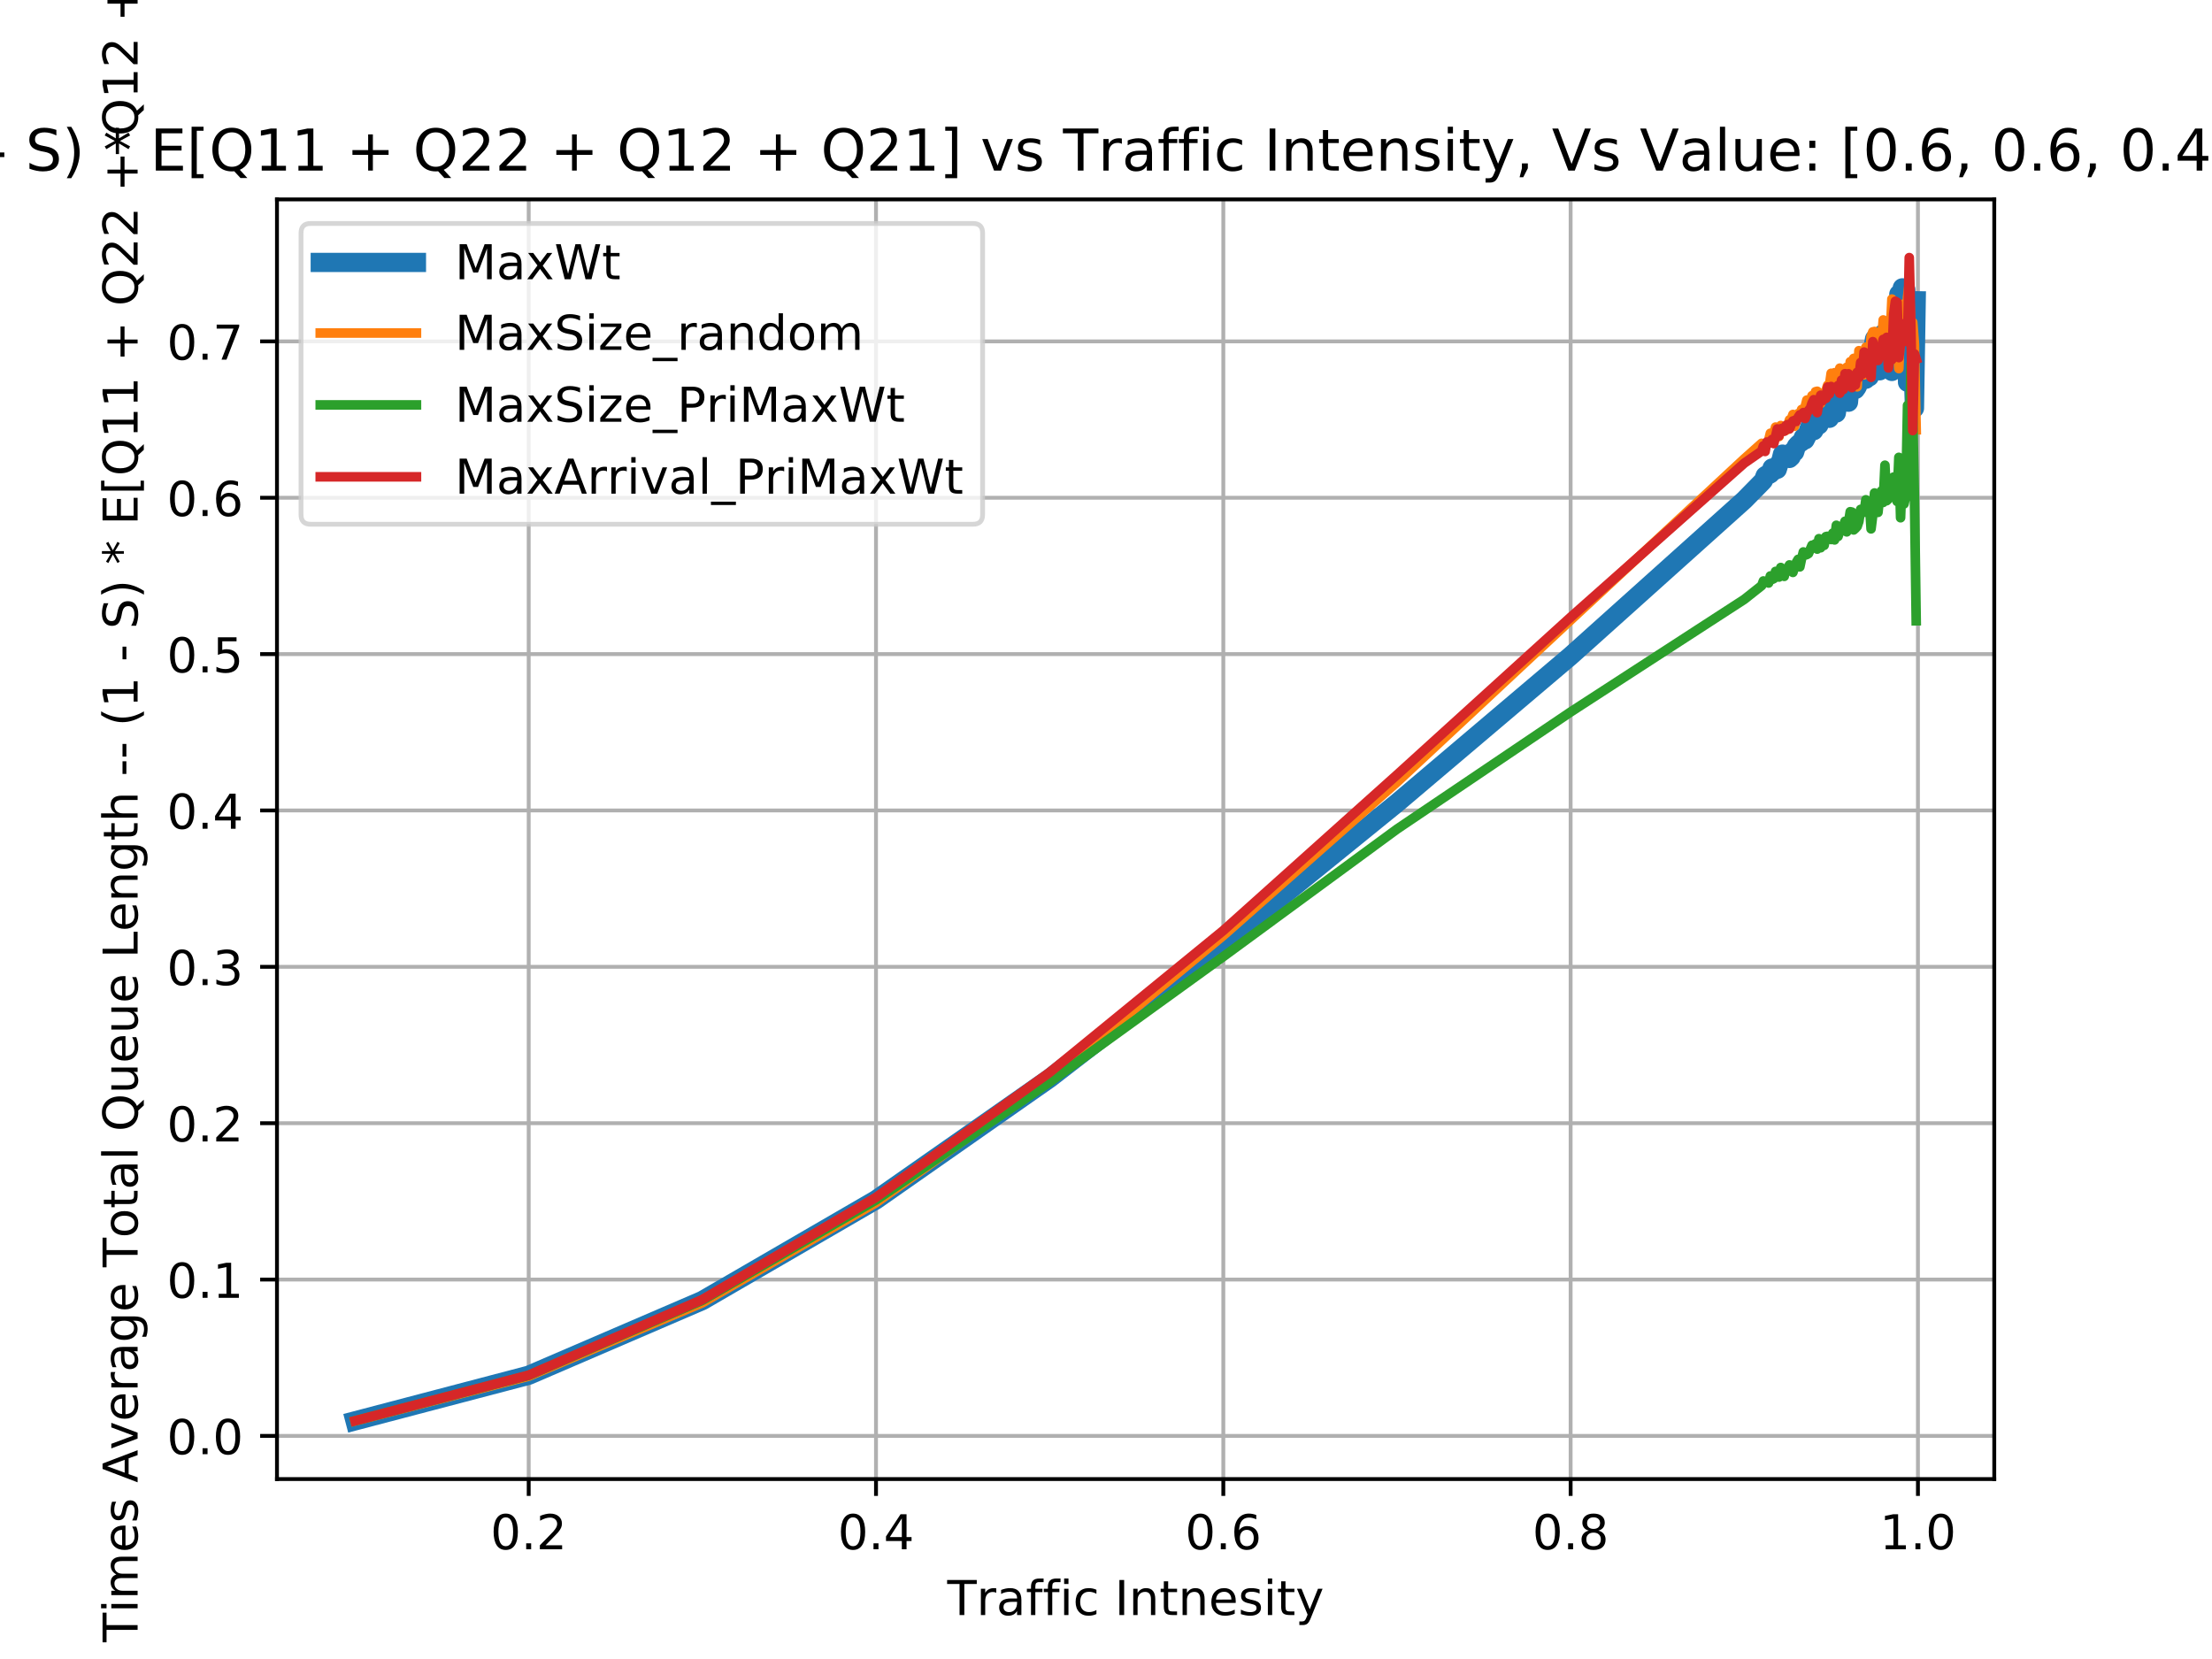 <?xml version="1.0" encoding="utf-8" standalone="no"?>
<!DOCTYPE svg PUBLIC "-//W3C//DTD SVG 1.1//EN"
  "http://www.w3.org/Graphics/SVG/1.1/DTD/svg11.dtd">
<!-- Created with matplotlib (http://matplotlib.org/) -->
<svg height="345pt" version="1.1" viewBox="0 0 460 345" width="460pt" xmlns="http://www.w3.org/2000/svg" xmlns:xlink="http://www.w3.org/1999/xlink">
 <defs>
  <style type="text/css">
*{stroke-linecap:butt;stroke-linejoin:round;}
  </style>
 </defs>
 <g id="figure_1">
  <g id="patch_1">
   <path d="M 0 345.6 
L 460.8 345.6 
L 460.8 0 
L 0 0 
z
" style="fill:#ffffff;"/>
  </g>
  <g id="axes_1">
   <g id="patch_2">
    <path d="M 57.6 307.584 
L 414.72 307.584 
L 414.72 41.472 
L 57.6 41.472 
z
" style="fill:#ffffff;"/>
   </g>
   <g id="matplotlib.axis_1">
    <g id="xtick_1">
     <g id="line2d_1">
      <path clip-path="url(#p65caef4820)" d="M 109.946 307.584 
L 109.946 41.472 
" style="fill:none;stroke:#b0b0b0;stroke-linecap:square;stroke-width:0.8;"/>
     </g>
     <g id="line2d_2">
      <defs>
       <path d="M 0 0 
L 0 3.5 
" id="m41b7095a23" style="stroke:#000000;stroke-width:0.8;"/>
      </defs>
      <g>
       <use style="stroke:#000000;stroke-width:0.8;" x="109.946" xlink:href="#m41b7095a23" y="307.584"/>
      </g>
     </g>
     <g id="text_1">
      <!-- 0.2 -->
      <defs>
       <path d="M 31.781 66.406 
Q 24.172 66.406 20.328 58.906 
Q 16.5 51.422 16.5 36.375 
Q 16.5 21.391 20.328 13.891 
Q 24.172 6.391 31.781 6.391 
Q 39.453 6.391 43.281 13.891 
Q 47.125 21.391 47.125 36.375 
Q 47.125 51.422 43.281 58.906 
Q 39.453 66.406 31.781 66.406 
z
M 31.781 74.219 
Q 44.047 74.219 50.516 64.516 
Q 56.984 54.828 56.984 36.375 
Q 56.984 17.969 50.516 8.266 
Q 44.047 -1.422 31.781 -1.422 
Q 19.531 -1.422 13.062 8.266 
Q 6.594 17.969 6.594 36.375 
Q 6.594 54.828 13.062 64.516 
Q 19.531 74.219 31.781 74.219 
z
" id="DejaVuSans-30"/>
       <path d="M 10.688 12.406 
L 21 12.406 
L 21 0 
L 10.688 0 
z
" id="DejaVuSans-2e"/>
       <path d="M 19.188 8.297 
L 53.609 8.297 
L 53.609 0 
L 7.328 0 
L 7.328 8.297 
Q 12.938 14.109 22.625 23.891 
Q 32.328 33.688 34.812 36.531 
Q 39.547 41.844 41.422 45.531 
Q 43.312 49.219 43.312 52.781 
Q 43.312 58.594 39.234 62.25 
Q 35.156 65.922 28.609 65.922 
Q 23.969 65.922 18.812 64.312 
Q 13.672 62.703 7.812 59.422 
L 7.812 69.391 
Q 13.766 71.781 18.938 73 
Q 24.125 74.219 28.422 74.219 
Q 39.75 74.219 46.484 68.547 
Q 53.219 62.891 53.219 53.422 
Q 53.219 48.922 51.531 44.891 
Q 49.859 40.875 45.406 35.406 
Q 44.188 33.984 37.641 27.219 
Q 31.109 20.453 19.188 8.297 
z
" id="DejaVuSans-32"/>
      </defs>
      <g transform="translate(101.994 322.182)scale(0.1 -0.1)">
       <use xlink:href="#DejaVuSans-30"/>
       <use x="63.623" xlink:href="#DejaVuSans-2e"/>
       <use x="95.41" xlink:href="#DejaVuSans-32"/>
      </g>
     </g>
    </g>
    <g id="xtick_2">
     <g id="line2d_3">
      <path clip-path="url(#p65caef4820)" d="M 182.171 307.584 
L 182.171 41.472 
" style="fill:none;stroke:#b0b0b0;stroke-linecap:square;stroke-width:0.8;"/>
     </g>
     <g id="line2d_4">
      <g>
       <use style="stroke:#000000;stroke-width:0.8;" x="182.171" xlink:href="#m41b7095a23" y="307.584"/>
      </g>
     </g>
     <g id="text_2">
      <!-- 0.4 -->
      <defs>
       <path d="M 37.797 64.312 
L 12.891 25.391 
L 37.797 25.391 
z
M 35.203 72.906 
L 47.609 72.906 
L 47.609 25.391 
L 58.016 25.391 
L 58.016 17.188 
L 47.609 17.188 
L 47.609 0 
L 37.797 0 
L 37.797 17.188 
L 4.891 17.188 
L 4.891 26.703 
z
" id="DejaVuSans-34"/>
      </defs>
      <g transform="translate(174.22 322.182)scale(0.1 -0.1)">
       <use xlink:href="#DejaVuSans-30"/>
       <use x="63.623" xlink:href="#DejaVuSans-2e"/>
       <use x="95.41" xlink:href="#DejaVuSans-34"/>
      </g>
     </g>
    </g>
    <g id="xtick_3">
     <g id="line2d_5">
      <path clip-path="url(#p65caef4820)" d="M 254.397 307.584 
L 254.397 41.472 
" style="fill:none;stroke:#b0b0b0;stroke-linecap:square;stroke-width:0.8;"/>
     </g>
     <g id="line2d_6">
      <g>
       <use style="stroke:#000000;stroke-width:0.8;" x="254.397" xlink:href="#m41b7095a23" y="307.584"/>
      </g>
     </g>
     <g id="text_3">
      <!-- 0.6 -->
      <defs>
       <path d="M 33.016 40.375 
Q 26.375 40.375 22.484 35.828 
Q 18.609 31.297 18.609 23.391 
Q 18.609 15.531 22.484 10.953 
Q 26.375 6.391 33.016 6.391 
Q 39.656 6.391 43.531 10.953 
Q 47.406 15.531 47.406 23.391 
Q 47.406 31.297 43.531 35.828 
Q 39.656 40.375 33.016 40.375 
z
M 52.594 71.297 
L 52.594 62.312 
Q 48.875 64.062 45.094 64.984 
Q 41.312 65.922 37.594 65.922 
Q 27.828 65.922 22.672 59.328 
Q 17.531 52.734 16.797 39.406 
Q 19.672 43.656 24.016 45.922 
Q 28.375 48.188 33.594 48.188 
Q 44.578 48.188 50.953 41.516 
Q 57.328 34.859 57.328 23.391 
Q 57.328 12.156 50.688 5.359 
Q 44.047 -1.422 33.016 -1.422 
Q 20.359 -1.422 13.672 8.266 
Q 6.984 17.969 6.984 36.375 
Q 6.984 53.656 15.188 63.938 
Q 23.391 74.219 37.203 74.219 
Q 40.922 74.219 44.703 73.484 
Q 48.484 72.75 52.594 71.297 
z
" id="DejaVuSans-36"/>
      </defs>
      <g transform="translate(246.445 322.182)scale(0.1 -0.1)">
       <use xlink:href="#DejaVuSans-30"/>
       <use x="63.623" xlink:href="#DejaVuSans-2e"/>
       <use x="95.41" xlink:href="#DejaVuSans-36"/>
      </g>
     </g>
    </g>
    <g id="xtick_4">
     <g id="line2d_7">
      <path clip-path="url(#p65caef4820)" d="M 326.623 307.584 
L 326.623 41.472 
" style="fill:none;stroke:#b0b0b0;stroke-linecap:square;stroke-width:0.8;"/>
     </g>
     <g id="line2d_8">
      <g>
       <use style="stroke:#000000;stroke-width:0.8;" x="326.623" xlink:href="#m41b7095a23" y="307.584"/>
      </g>
     </g>
     <g id="text_4">
      <!-- 0.8 -->
      <defs>
       <path d="M 31.781 34.625 
Q 24.75 34.625 20.719 30.859 
Q 16.703 27.094 16.703 20.516 
Q 16.703 13.922 20.719 10.156 
Q 24.75 6.391 31.781 6.391 
Q 38.812 6.391 42.859 10.172 
Q 46.922 13.969 46.922 20.516 
Q 46.922 27.094 42.891 30.859 
Q 38.875 34.625 31.781 34.625 
z
M 21.922 38.812 
Q 15.578 40.375 12.031 44.719 
Q 8.5 49.078 8.5 55.328 
Q 8.5 64.062 14.719 69.141 
Q 20.953 74.219 31.781 74.219 
Q 42.672 74.219 48.875 69.141 
Q 55.078 64.062 55.078 55.328 
Q 55.078 49.078 51.531 44.719 
Q 48 40.375 41.703 38.812 
Q 48.828 37.156 52.797 32.312 
Q 56.781 27.484 56.781 20.516 
Q 56.781 9.906 50.312 4.234 
Q 43.844 -1.422 31.781 -1.422 
Q 19.734 -1.422 13.25 4.234 
Q 6.781 9.906 6.781 20.516 
Q 6.781 27.484 10.781 32.312 
Q 14.797 37.156 21.922 38.812 
z
M 18.312 54.391 
Q 18.312 48.734 21.844 45.562 
Q 25.391 42.391 31.781 42.391 
Q 38.141 42.391 41.719 45.562 
Q 45.312 48.734 45.312 54.391 
Q 45.312 60.062 41.719 63.234 
Q 38.141 66.406 31.781 66.406 
Q 25.391 66.406 21.844 63.234 
Q 18.312 60.062 18.312 54.391 
z
" id="DejaVuSans-38"/>
      </defs>
      <g transform="translate(318.671 322.182)scale(0.1 -0.1)">
       <use xlink:href="#DejaVuSans-30"/>
       <use x="63.623" xlink:href="#DejaVuSans-2e"/>
       <use x="95.41" xlink:href="#DejaVuSans-38"/>
      </g>
     </g>
    </g>
    <g id="xtick_5">
     <g id="line2d_9">
      <path clip-path="url(#p65caef4820)" d="M 398.848 307.584 
L 398.848 41.472 
" style="fill:none;stroke:#b0b0b0;stroke-linecap:square;stroke-width:0.8;"/>
     </g>
     <g id="line2d_10">
      <g>
       <use style="stroke:#000000;stroke-width:0.8;" x="398.848" xlink:href="#m41b7095a23" y="307.584"/>
      </g>
     </g>
     <g id="text_5">
      <!-- 1.0 -->
      <defs>
       <path d="M 12.406 8.297 
L 28.516 8.297 
L 28.516 63.922 
L 10.984 60.406 
L 10.984 69.391 
L 28.422 72.906 
L 38.281 72.906 
L 38.281 8.297 
L 54.391 8.297 
L 54.391 0 
L 12.406 0 
z
" id="DejaVuSans-31"/>
      </defs>
      <g transform="translate(390.897 322.182)scale(0.1 -0.1)">
       <use xlink:href="#DejaVuSans-31"/>
       <use x="63.623" xlink:href="#DejaVuSans-2e"/>
       <use x="95.41" xlink:href="#DejaVuSans-30"/>
      </g>
     </g>
    </g>
    <g id="text_6">
     <!-- Traffic Intnesity -->
     <defs>
      <path d="M -0.297 72.906 
L 61.375 72.906 
L 61.375 64.594 
L 35.5 64.594 
L 35.5 0 
L 25.594 0 
L 25.594 64.594 
L -0.297 64.594 
z
" id="DejaVuSans-54"/>
      <path d="M 41.109 46.297 
Q 39.594 47.172 37.812 47.578 
Q 36.031 48 33.891 48 
Q 26.266 48 22.188 43.047 
Q 18.109 38.094 18.109 28.812 
L 18.109 0 
L 9.078 0 
L 9.078 54.688 
L 18.109 54.688 
L 18.109 46.188 
Q 20.953 51.172 25.484 53.578 
Q 30.031 56 36.531 56 
Q 37.453 56 38.578 55.875 
Q 39.703 55.766 41.062 55.516 
z
" id="DejaVuSans-72"/>
      <path d="M 34.281 27.484 
Q 23.391 27.484 19.188 25 
Q 14.984 22.516 14.984 16.5 
Q 14.984 11.719 18.141 8.906 
Q 21.297 6.109 26.703 6.109 
Q 34.188 6.109 38.703 11.406 
Q 43.219 16.703 43.219 25.484 
L 43.219 27.484 
z
M 52.203 31.203 
L 52.203 0 
L 43.219 0 
L 43.219 8.297 
Q 40.141 3.328 35.547 0.953 
Q 30.953 -1.422 24.312 -1.422 
Q 15.922 -1.422 10.953 3.297 
Q 6 8.016 6 15.922 
Q 6 25.141 12.172 29.828 
Q 18.359 34.516 30.609 34.516 
L 43.219 34.516 
L 43.219 35.406 
Q 43.219 41.609 39.141 45 
Q 35.062 48.391 27.688 48.391 
Q 23 48.391 18.547 47.266 
Q 14.109 46.141 10.016 43.891 
L 10.016 52.203 
Q 14.938 54.109 19.578 55.047 
Q 24.219 56 28.609 56 
Q 40.484 56 46.344 49.844 
Q 52.203 43.703 52.203 31.203 
z
" id="DejaVuSans-61"/>
      <path d="M 37.109 75.984 
L 37.109 68.5 
L 28.516 68.5 
Q 23.688 68.5 21.797 66.547 
Q 19.922 64.594 19.922 59.516 
L 19.922 54.688 
L 34.719 54.688 
L 34.719 47.703 
L 19.922 47.703 
L 19.922 0 
L 10.891 0 
L 10.891 47.703 
L 2.297 47.703 
L 2.297 54.688 
L 10.891 54.688 
L 10.891 58.5 
Q 10.891 67.625 15.141 71.797 
Q 19.391 75.984 28.609 75.984 
z
" id="DejaVuSans-66"/>
      <path d="M 9.422 54.688 
L 18.406 54.688 
L 18.406 0 
L 9.422 0 
z
M 9.422 75.984 
L 18.406 75.984 
L 18.406 64.594 
L 9.422 64.594 
z
" id="DejaVuSans-69"/>
      <path d="M 48.781 52.594 
L 48.781 44.188 
Q 44.969 46.297 41.141 47.344 
Q 37.312 48.391 33.406 48.391 
Q 24.656 48.391 19.812 42.844 
Q 14.984 37.312 14.984 27.297 
Q 14.984 17.281 19.812 11.734 
Q 24.656 6.203 33.406 6.203 
Q 37.312 6.203 41.141 7.25 
Q 44.969 8.297 48.781 10.406 
L 48.781 2.094 
Q 45.016 0.344 40.984 -0.531 
Q 36.969 -1.422 32.422 -1.422 
Q 20.062 -1.422 12.781 6.344 
Q 5.516 14.109 5.516 27.297 
Q 5.516 40.672 12.859 48.328 
Q 20.219 56 33.016 56 
Q 37.156 56 41.109 55.141 
Q 45.062 54.297 48.781 52.594 
z
" id="DejaVuSans-63"/>
      <path id="DejaVuSans-20"/>
      <path d="M 9.812 72.906 
L 19.672 72.906 
L 19.672 0 
L 9.812 0 
z
" id="DejaVuSans-49"/>
      <path d="M 54.891 33.016 
L 54.891 0 
L 45.906 0 
L 45.906 32.719 
Q 45.906 40.484 42.875 44.328 
Q 39.844 48.188 33.797 48.188 
Q 26.516 48.188 22.312 43.547 
Q 18.109 38.922 18.109 30.906 
L 18.109 0 
L 9.078 0 
L 9.078 54.688 
L 18.109 54.688 
L 18.109 46.188 
Q 21.344 51.125 25.703 53.562 
Q 30.078 56 35.797 56 
Q 45.219 56 50.047 50.172 
Q 54.891 44.344 54.891 33.016 
z
" id="DejaVuSans-6e"/>
      <path d="M 18.312 70.219 
L 18.312 54.688 
L 36.812 54.688 
L 36.812 47.703 
L 18.312 47.703 
L 18.312 18.016 
Q 18.312 11.328 20.141 9.422 
Q 21.969 7.516 27.594 7.516 
L 36.812 7.516 
L 36.812 0 
L 27.594 0 
Q 17.188 0 13.234 3.875 
Q 9.281 7.766 9.281 18.016 
L 9.281 47.703 
L 2.688 47.703 
L 2.688 54.688 
L 9.281 54.688 
L 9.281 70.219 
z
" id="DejaVuSans-74"/>
      <path d="M 56.203 29.594 
L 56.203 25.203 
L 14.891 25.203 
Q 15.484 15.922 20.484 11.062 
Q 25.484 6.203 34.422 6.203 
Q 39.594 6.203 44.453 7.469 
Q 49.312 8.734 54.109 11.281 
L 54.109 2.781 
Q 49.266 0.734 44.188 -0.344 
Q 39.109 -1.422 33.891 -1.422 
Q 20.797 -1.422 13.156 6.188 
Q 5.516 13.812 5.516 26.812 
Q 5.516 40.234 12.766 48.109 
Q 20.016 56 32.328 56 
Q 43.359 56 49.781 48.891 
Q 56.203 41.797 56.203 29.594 
z
M 47.219 32.234 
Q 47.125 39.594 43.094 43.984 
Q 39.062 48.391 32.422 48.391 
Q 24.906 48.391 20.391 44.141 
Q 15.875 39.891 15.188 32.172 
z
" id="DejaVuSans-65"/>
      <path d="M 44.281 53.078 
L 44.281 44.578 
Q 40.484 46.531 36.375 47.5 
Q 32.281 48.484 27.875 48.484 
Q 21.188 48.484 17.844 46.438 
Q 14.5 44.391 14.5 40.281 
Q 14.5 37.156 16.891 35.375 
Q 19.281 33.594 26.516 31.984 
L 29.594 31.297 
Q 39.156 29.25 43.188 25.516 
Q 47.219 21.781 47.219 15.094 
Q 47.219 7.469 41.188 3.016 
Q 35.156 -1.422 24.609 -1.422 
Q 20.219 -1.422 15.453 -0.562 
Q 10.688 0.297 5.422 2 
L 5.422 11.281 
Q 10.406 8.688 15.234 7.391 
Q 20.062 6.109 24.812 6.109 
Q 31.156 6.109 34.562 8.281 
Q 37.984 10.453 37.984 14.406 
Q 37.984 18.062 35.516 20.016 
Q 33.062 21.969 24.703 23.781 
L 21.578 24.516 
Q 13.234 26.266 9.516 29.906 
Q 5.812 33.547 5.812 39.891 
Q 5.812 47.609 11.281 51.797 
Q 16.75 56 26.812 56 
Q 31.781 56 36.172 55.266 
Q 40.578 54.547 44.281 53.078 
z
" id="DejaVuSans-73"/>
      <path d="M 32.172 -5.078 
Q 28.375 -14.844 24.75 -17.812 
Q 21.141 -20.797 15.094 -20.797 
L 7.906 -20.797 
L 7.906 -13.281 
L 13.188 -13.281 
Q 16.891 -13.281 18.938 -11.516 
Q 21 -9.766 23.484 -3.219 
L 25.094 0.875 
L 2.984 54.688 
L 12.5 54.688 
L 29.594 11.922 
L 46.688 54.688 
L 56.203 54.688 
z
" id="DejaVuSans-79"/>
     </defs>
     <g transform="translate(196.987 335.861)scale(0.1 -0.1)">
      <use xlink:href="#DejaVuSans-54"/>
      <use x="60.865" xlink:href="#DejaVuSans-72"/>
      <use x="101.979" xlink:href="#DejaVuSans-61"/>
      <use x="163.258" xlink:href="#DejaVuSans-66"/>
      <use x="198.463" xlink:href="#DejaVuSans-66"/>
      <use x="233.668" xlink:href="#DejaVuSans-69"/>
      <use x="261.451" xlink:href="#DejaVuSans-63"/>
      <use x="316.432" xlink:href="#DejaVuSans-20"/>
      <use x="348.219" xlink:href="#DejaVuSans-49"/>
      <use x="377.711" xlink:href="#DejaVuSans-6e"/>
      <use x="441.09" xlink:href="#DejaVuSans-74"/>
      <use x="480.299" xlink:href="#DejaVuSans-6e"/>
      <use x="543.678" xlink:href="#DejaVuSans-65"/>
      <use x="605.201" xlink:href="#DejaVuSans-73"/>
      <use x="657.301" xlink:href="#DejaVuSans-69"/>
      <use x="685.084" xlink:href="#DejaVuSans-74"/>
      <use x="724.293" xlink:href="#DejaVuSans-79"/>
     </g>
    </g>
   </g>
   <g id="matplotlib.axis_2">
    <g id="ytick_1">
     <g id="line2d_11">
      <path clip-path="url(#p65caef4820)" d="M 57.6 298.607 
L 414.72 298.607 
" style="fill:none;stroke:#b0b0b0;stroke-linecap:square;stroke-width:0.8;"/>
     </g>
     <g id="line2d_12">
      <defs>
       <path d="M 0 0 
L -3.5 0 
" id="mf1a19e486b" style="stroke:#000000;stroke-width:0.8;"/>
      </defs>
      <g>
       <use style="stroke:#000000;stroke-width:0.8;" x="57.6" xlink:href="#mf1a19e486b" y="298.607"/>
      </g>
     </g>
     <g id="text_7">
      <!-- 0.0 -->
      <g transform="translate(34.697 302.406)scale(0.1 -0.1)">
       <use xlink:href="#DejaVuSans-30"/>
       <use x="63.623" xlink:href="#DejaVuSans-2e"/>
       <use x="95.41" xlink:href="#DejaVuSans-30"/>
      </g>
     </g>
    </g>
    <g id="ytick_2">
     <g id="line2d_13">
      <path clip-path="url(#p65caef4820)" d="M 57.6 266.091 
L 414.72 266.091 
" style="fill:none;stroke:#b0b0b0;stroke-linecap:square;stroke-width:0.8;"/>
     </g>
     <g id="line2d_14">
      <g>
       <use style="stroke:#000000;stroke-width:0.8;" x="57.6" xlink:href="#mf1a19e486b" y="266.091"/>
      </g>
     </g>
     <g id="text_8">
      <!-- 0.1 -->
      <g transform="translate(34.697 269.89)scale(0.1 -0.1)">
       <use xlink:href="#DejaVuSans-30"/>
       <use x="63.623" xlink:href="#DejaVuSans-2e"/>
       <use x="95.41" xlink:href="#DejaVuSans-31"/>
      </g>
     </g>
    </g>
    <g id="ytick_3">
     <g id="line2d_15">
      <path clip-path="url(#p65caef4820)" d="M 57.6 233.574 
L 414.72 233.574 
" style="fill:none;stroke:#b0b0b0;stroke-linecap:square;stroke-width:0.8;"/>
     </g>
     <g id="line2d_16">
      <g>
       <use style="stroke:#000000;stroke-width:0.8;" x="57.6" xlink:href="#mf1a19e486b" y="233.574"/>
      </g>
     </g>
     <g id="text_9">
      <!-- 0.2 -->
      <g transform="translate(34.697 237.374)scale(0.1 -0.1)">
       <use xlink:href="#DejaVuSans-30"/>
       <use x="63.623" xlink:href="#DejaVuSans-2e"/>
       <use x="95.41" xlink:href="#DejaVuSans-32"/>
      </g>
     </g>
    </g>
    <g id="ytick_4">
     <g id="line2d_17">
      <path clip-path="url(#p65caef4820)" d="M 57.6 201.058 
L 414.72 201.058 
" style="fill:none;stroke:#b0b0b0;stroke-linecap:square;stroke-width:0.8;"/>
     </g>
     <g id="line2d_18">
      <g>
       <use style="stroke:#000000;stroke-width:0.8;" x="57.6" xlink:href="#mf1a19e486b" y="201.058"/>
      </g>
     </g>
     <g id="text_10">
      <!-- 0.3 -->
      <defs>
       <path d="M 40.578 39.312 
Q 47.656 37.797 51.625 33 
Q 55.609 28.219 55.609 21.188 
Q 55.609 10.406 48.188 4.484 
Q 40.766 -1.422 27.094 -1.422 
Q 22.516 -1.422 17.656 -0.516 
Q 12.797 0.391 7.625 2.203 
L 7.625 11.719 
Q 11.719 9.328 16.594 8.109 
Q 21.484 6.891 26.812 6.891 
Q 36.078 6.891 40.938 10.547 
Q 45.797 14.203 45.797 21.188 
Q 45.797 27.641 41.281 31.266 
Q 36.766 34.906 28.719 34.906 
L 20.219 34.906 
L 20.219 43.016 
L 29.109 43.016 
Q 36.375 43.016 40.234 45.922 
Q 44.094 48.828 44.094 54.297 
Q 44.094 59.906 40.109 62.906 
Q 36.141 65.922 28.719 65.922 
Q 24.656 65.922 20.016 65.031 
Q 15.375 64.156 9.812 62.312 
L 9.812 71.094 
Q 15.438 72.656 20.344 73.438 
Q 25.25 74.219 29.594 74.219 
Q 40.828 74.219 47.359 69.109 
Q 53.906 64.016 53.906 55.328 
Q 53.906 49.266 50.438 45.094 
Q 46.969 40.922 40.578 39.312 
z
" id="DejaVuSans-33"/>
      </defs>
      <g transform="translate(34.697 204.857)scale(0.1 -0.1)">
       <use xlink:href="#DejaVuSans-30"/>
       <use x="63.623" xlink:href="#DejaVuSans-2e"/>
       <use x="95.41" xlink:href="#DejaVuSans-33"/>
      </g>
     </g>
    </g>
    <g id="ytick_5">
     <g id="line2d_19">
      <path clip-path="url(#p65caef4820)" d="M 57.6 168.542 
L 414.72 168.542 
" style="fill:none;stroke:#b0b0b0;stroke-linecap:square;stroke-width:0.8;"/>
     </g>
     <g id="line2d_20">
      <g>
       <use style="stroke:#000000;stroke-width:0.8;" x="57.6" xlink:href="#mf1a19e486b" y="168.542"/>
      </g>
     </g>
     <g id="text_11">
      <!-- 0.4 -->
      <g transform="translate(34.697 172.341)scale(0.1 -0.1)">
       <use xlink:href="#DejaVuSans-30"/>
       <use x="63.623" xlink:href="#DejaVuSans-2e"/>
       <use x="95.41" xlink:href="#DejaVuSans-34"/>
      </g>
     </g>
    </g>
    <g id="ytick_6">
     <g id="line2d_21">
      <path clip-path="url(#p65caef4820)" d="M 57.6 136.025 
L 414.72 136.025 
" style="fill:none;stroke:#b0b0b0;stroke-linecap:square;stroke-width:0.8;"/>
     </g>
     <g id="line2d_22">
      <g>
       <use style="stroke:#000000;stroke-width:0.8;" x="57.6" xlink:href="#mf1a19e486b" y="136.025"/>
      </g>
     </g>
     <g id="text_12">
      <!-- 0.5 -->
      <defs>
       <path d="M 10.797 72.906 
L 49.516 72.906 
L 49.516 64.594 
L 19.828 64.594 
L 19.828 46.734 
Q 21.969 47.469 24.109 47.828 
Q 26.266 48.188 28.422 48.188 
Q 40.625 48.188 47.75 41.5 
Q 54.891 34.812 54.891 23.391 
Q 54.891 11.625 47.562 5.094 
Q 40.234 -1.422 26.906 -1.422 
Q 22.312 -1.422 17.547 -0.641 
Q 12.797 0.141 7.719 1.703 
L 7.719 11.625 
Q 12.109 9.234 16.797 8.062 
Q 21.484 6.891 26.703 6.891 
Q 35.156 6.891 40.078 11.328 
Q 45.016 15.766 45.016 23.391 
Q 45.016 31 40.078 35.438 
Q 35.156 39.891 26.703 39.891 
Q 22.75 39.891 18.812 39.016 
Q 14.891 38.141 10.797 36.281 
z
" id="DejaVuSans-35"/>
      </defs>
      <g transform="translate(34.697 139.825)scale(0.1 -0.1)">
       <use xlink:href="#DejaVuSans-30"/>
       <use x="63.623" xlink:href="#DejaVuSans-2e"/>
       <use x="95.41" xlink:href="#DejaVuSans-35"/>
      </g>
     </g>
    </g>
    <g id="ytick_7">
     <g id="line2d_23">
      <path clip-path="url(#p65caef4820)" d="M 57.6 103.509 
L 414.72 103.509 
" style="fill:none;stroke:#b0b0b0;stroke-linecap:square;stroke-width:0.8;"/>
     </g>
     <g id="line2d_24">
      <g>
       <use style="stroke:#000000;stroke-width:0.8;" x="57.6" xlink:href="#mf1a19e486b" y="103.509"/>
      </g>
     </g>
     <g id="text_13">
      <!-- 0.6 -->
      <g transform="translate(34.697 107.308)scale(0.1 -0.1)">
       <use xlink:href="#DejaVuSans-30"/>
       <use x="63.623" xlink:href="#DejaVuSans-2e"/>
       <use x="95.41" xlink:href="#DejaVuSans-36"/>
      </g>
     </g>
    </g>
    <g id="ytick_8">
     <g id="line2d_25">
      <path clip-path="url(#p65caef4820)" d="M 57.6 70.993 
L 414.72 70.993 
" style="fill:none;stroke:#b0b0b0;stroke-linecap:square;stroke-width:0.8;"/>
     </g>
     <g id="line2d_26">
      <g>
       <use style="stroke:#000000;stroke-width:0.8;" x="57.6" xlink:href="#mf1a19e486b" y="70.993"/>
      </g>
     </g>
     <g id="text_14">
      <!-- 0.7 -->
      <defs>
       <path d="M 8.203 72.906 
L 55.078 72.906 
L 55.078 68.703 
L 28.609 0 
L 18.312 0 
L 43.219 64.594 
L 8.203 64.594 
z
" id="DejaVuSans-37"/>
      </defs>
      <g transform="translate(34.697 74.792)scale(0.1 -0.1)">
       <use xlink:href="#DejaVuSans-30"/>
       <use x="63.623" xlink:href="#DejaVuSans-2e"/>
       <use x="95.41" xlink:href="#DejaVuSans-37"/>
      </g>
     </g>
    </g>
    <g id="text_15">
     <!-- Epsilon Times Average Total Queue Length - - (1 - S) * E[Q11 + Q22 + Q12 + Q21] -->
     <defs>
      <path d="M 9.812 72.906 
L 55.906 72.906 
L 55.906 64.594 
L 19.672 64.594 
L 19.672 43.016 
L 54.391 43.016 
L 54.391 34.719 
L 19.672 34.719 
L 19.672 8.297 
L 56.781 8.297 
L 56.781 0 
L 9.812 0 
z
" id="DejaVuSans-45"/>
      <path d="M 18.109 8.203 
L 18.109 -20.797 
L 9.078 -20.797 
L 9.078 54.688 
L 18.109 54.688 
L 18.109 46.391 
Q 20.953 51.266 25.266 53.625 
Q 29.594 56 35.594 56 
Q 45.562 56 51.781 48.094 
Q 58.016 40.188 58.016 27.297 
Q 58.016 14.406 51.781 6.484 
Q 45.562 -1.422 35.594 -1.422 
Q 29.594 -1.422 25.266 0.953 
Q 20.953 3.328 18.109 8.203 
z
M 48.688 27.297 
Q 48.688 37.203 44.609 42.844 
Q 40.531 48.484 33.406 48.484 
Q 26.266 48.484 22.188 42.844 
Q 18.109 37.203 18.109 27.297 
Q 18.109 17.391 22.188 11.75 
Q 26.266 6.109 33.406 6.109 
Q 40.531 6.109 44.609 11.75 
Q 48.688 17.391 48.688 27.297 
z
" id="DejaVuSans-70"/>
      <path d="M 9.422 75.984 
L 18.406 75.984 
L 18.406 0 
L 9.422 0 
z
" id="DejaVuSans-6c"/>
      <path d="M 30.609 48.391 
Q 23.391 48.391 19.188 42.75 
Q 14.984 37.109 14.984 27.297 
Q 14.984 17.484 19.156 11.844 
Q 23.344 6.203 30.609 6.203 
Q 37.797 6.203 41.984 11.859 
Q 46.188 17.531 46.188 27.297 
Q 46.188 37.016 41.984 42.703 
Q 37.797 48.391 30.609 48.391 
z
M 30.609 56 
Q 42.328 56 49.016 48.375 
Q 55.719 40.766 55.719 27.297 
Q 55.719 13.875 49.016 6.219 
Q 42.328 -1.422 30.609 -1.422 
Q 18.844 -1.422 12.172 6.219 
Q 5.516 13.875 5.516 27.297 
Q 5.516 40.766 12.172 48.375 
Q 18.844 56 30.609 56 
z
" id="DejaVuSans-6f"/>
      <path d="M 52 44.188 
Q 55.375 50.25 60.062 53.125 
Q 64.75 56 71.094 56 
Q 79.641 56 84.281 50.016 
Q 88.922 44.047 88.922 33.016 
L 88.922 0 
L 79.891 0 
L 79.891 32.719 
Q 79.891 40.578 77.094 44.375 
Q 74.312 48.188 68.609 48.188 
Q 61.625 48.188 57.562 43.547 
Q 53.516 38.922 53.516 30.906 
L 53.516 0 
L 44.484 0 
L 44.484 32.719 
Q 44.484 40.625 41.703 44.406 
Q 38.922 48.188 33.109 48.188 
Q 26.219 48.188 22.156 43.531 
Q 18.109 38.875 18.109 30.906 
L 18.109 0 
L 9.078 0 
L 9.078 54.688 
L 18.109 54.688 
L 18.109 46.188 
Q 21.188 51.219 25.484 53.609 
Q 29.781 56 35.688 56 
Q 41.656 56 45.828 52.969 
Q 50 49.953 52 44.188 
z
" id="DejaVuSans-6d"/>
      <path d="M 34.188 63.188 
L 20.797 26.906 
L 47.609 26.906 
z
M 28.609 72.906 
L 39.797 72.906 
L 67.578 0 
L 57.328 0 
L 50.688 18.703 
L 17.828 18.703 
L 11.188 0 
L 0.781 0 
z
" id="DejaVuSans-41"/>
      <path d="M 2.984 54.688 
L 12.5 54.688 
L 29.594 8.797 
L 46.688 54.688 
L 56.203 54.688 
L 35.688 0 
L 23.484 0 
z
" id="DejaVuSans-76"/>
      <path d="M 45.406 27.984 
Q 45.406 37.75 41.375 43.109 
Q 37.359 48.484 30.078 48.484 
Q 22.859 48.484 18.828 43.109 
Q 14.797 37.75 14.797 27.984 
Q 14.797 18.266 18.828 12.891 
Q 22.859 7.516 30.078 7.516 
Q 37.359 7.516 41.375 12.891 
Q 45.406 18.266 45.406 27.984 
z
M 54.391 6.781 
Q 54.391 -7.172 48.188 -13.984 
Q 42 -20.797 29.203 -20.797 
Q 24.469 -20.797 20.266 -20.094 
Q 16.062 -19.391 12.109 -17.922 
L 12.109 -9.188 
Q 16.062 -11.328 19.922 -12.344 
Q 23.781 -13.375 27.781 -13.375 
Q 36.625 -13.375 41.016 -8.766 
Q 45.406 -4.156 45.406 5.172 
L 45.406 9.625 
Q 42.625 4.781 38.281 2.391 
Q 33.938 0 27.875 0 
Q 17.828 0 11.672 7.656 
Q 5.516 15.328 5.516 27.984 
Q 5.516 40.672 11.672 48.328 
Q 17.828 56 27.875 56 
Q 33.938 56 38.281 53.609 
Q 42.625 51.219 45.406 46.391 
L 45.406 54.688 
L 54.391 54.688 
z
" id="DejaVuSans-67"/>
      <path d="M 39.406 66.219 
Q 28.656 66.219 22.328 58.203 
Q 16.016 50.203 16.016 36.375 
Q 16.016 22.609 22.328 14.594 
Q 28.656 6.594 39.406 6.594 
Q 50.141 6.594 56.422 14.594 
Q 62.703 22.609 62.703 36.375 
Q 62.703 50.203 56.422 58.203 
Q 50.141 66.219 39.406 66.219 
z
M 53.219 1.312 
L 66.219 -12.891 
L 54.297 -12.891 
L 43.5 -1.219 
Q 41.891 -1.312 41.031 -1.359 
Q 40.188 -1.422 39.406 -1.422 
Q 24.031 -1.422 14.812 8.859 
Q 5.609 19.141 5.609 36.375 
Q 5.609 53.656 14.812 63.938 
Q 24.031 74.219 39.406 74.219 
Q 54.734 74.219 63.906 63.938 
Q 73.094 53.656 73.094 36.375 
Q 73.094 23.688 67.984 14.641 
Q 62.891 5.609 53.219 1.312 
z
" id="DejaVuSans-51"/>
      <path d="M 8.5 21.578 
L 8.5 54.688 
L 17.484 54.688 
L 17.484 21.922 
Q 17.484 14.156 20.5 10.266 
Q 23.531 6.391 29.594 6.391 
Q 36.859 6.391 41.078 11.031 
Q 45.312 15.672 45.312 23.688 
L 45.312 54.688 
L 54.297 54.688 
L 54.297 0 
L 45.312 0 
L 45.312 8.406 
Q 42.047 3.422 37.719 1 
Q 33.406 -1.422 27.688 -1.422 
Q 18.266 -1.422 13.375 4.438 
Q 8.5 10.297 8.5 21.578 
z
M 31.109 56 
z
" id="DejaVuSans-75"/>
      <path d="M 9.812 72.906 
L 19.672 72.906 
L 19.672 8.297 
L 55.172 8.297 
L 55.172 0 
L 9.812 0 
z
" id="DejaVuSans-4c"/>
      <path d="M 54.891 33.016 
L 54.891 0 
L 45.906 0 
L 45.906 32.719 
Q 45.906 40.484 42.875 44.328 
Q 39.844 48.188 33.797 48.188 
Q 26.516 48.188 22.312 43.547 
Q 18.109 38.922 18.109 30.906 
L 18.109 0 
L 9.078 0 
L 9.078 75.984 
L 18.109 75.984 
L 18.109 46.188 
Q 21.344 51.125 25.703 53.562 
Q 30.078 56 35.797 56 
Q 45.219 56 50.047 50.172 
Q 54.891 44.344 54.891 33.016 
z
" id="DejaVuSans-68"/>
      <path d="M 4.891 31.391 
L 31.203 31.391 
L 31.203 23.391 
L 4.891 23.391 
z
" id="DejaVuSans-2d"/>
      <path d="M 31 75.875 
Q 24.469 64.656 21.281 53.656 
Q 18.109 42.672 18.109 31.391 
Q 18.109 20.125 21.312 9.062 
Q 24.516 -2 31 -13.188 
L 23.188 -13.188 
Q 15.875 -1.703 12.234 9.375 
Q 8.594 20.453 8.594 31.391 
Q 8.594 42.281 12.203 53.312 
Q 15.828 64.359 23.188 75.875 
z
" id="DejaVuSans-28"/>
      <path d="M 53.516 70.516 
L 53.516 60.891 
Q 47.906 63.578 42.922 64.891 
Q 37.938 66.219 33.297 66.219 
Q 25.25 66.219 20.875 63.094 
Q 16.5 59.969 16.5 54.203 
Q 16.5 49.359 19.406 46.891 
Q 22.312 44.438 30.422 42.922 
L 36.375 41.703 
Q 47.406 39.594 52.656 34.297 
Q 57.906 29 57.906 20.125 
Q 57.906 9.516 50.797 4.047 
Q 43.703 -1.422 29.984 -1.422 
Q 24.812 -1.422 18.969 -0.25 
Q 13.141 0.922 6.891 3.219 
L 6.891 13.375 
Q 12.891 10.016 18.656 8.297 
Q 24.422 6.594 29.984 6.594 
Q 38.422 6.594 43.016 9.906 
Q 47.609 13.234 47.609 19.391 
Q 47.609 24.75 44.312 27.781 
Q 41.016 30.812 33.5 32.328 
L 27.484 33.5 
Q 16.453 35.688 11.516 40.375 
Q 6.594 45.062 6.594 53.422 
Q 6.594 63.094 13.406 68.656 
Q 20.219 74.219 32.172 74.219 
Q 37.312 74.219 42.625 73.281 
Q 47.953 72.359 53.516 70.516 
z
" id="DejaVuSans-53"/>
      <path d="M 8.016 75.875 
L 15.828 75.875 
Q 23.141 64.359 26.781 53.312 
Q 30.422 42.281 30.422 31.391 
Q 30.422 20.453 26.781 9.375 
Q 23.141 -1.703 15.828 -13.188 
L 8.016 -13.188 
Q 14.5 -2 17.703 9.062 
Q 20.906 20.125 20.906 31.391 
Q 20.906 42.672 17.703 53.656 
Q 14.5 64.656 8.016 75.875 
z
" id="DejaVuSans-29"/>
      <path d="M 47.016 60.891 
L 29.5 51.422 
L 47.016 41.891 
L 44.188 37.109 
L 27.781 47.016 
L 27.781 28.609 
L 22.219 28.609 
L 22.219 47.016 
L 5.812 37.109 
L 2.984 41.891 
L 20.516 51.422 
L 2.984 60.891 
L 5.812 65.719 
L 22.219 55.812 
L 22.219 74.219 
L 27.781 74.219 
L 27.781 55.812 
L 44.188 65.719 
z
" id="DejaVuSans-2a"/>
      <path d="M 8.594 75.984 
L 29.297 75.984 
L 29.297 69 
L 17.578 69 
L 17.578 -6.203 
L 29.297 -6.203 
L 29.297 -13.188 
L 8.594 -13.188 
z
" id="DejaVuSans-5b"/>
      <path d="M 46 62.703 
L 46 35.5 
L 73.188 35.5 
L 73.188 27.203 
L 46 27.203 
L 46 0 
L 37.797 0 
L 37.797 27.203 
L 10.594 27.203 
L 10.594 35.5 
L 37.797 35.5 
L 37.797 62.703 
z
" id="DejaVuSans-2b"/>
      <path d="M 30.422 75.984 
L 30.422 -13.188 
L 9.719 -13.188 
L 9.719 -6.203 
L 21.391 -6.203 
L 21.391 69 
L 9.719 69 
L 9.719 75.984 
z
" id="DejaVuSans-5d"/>
     </defs>
     <g transform="translate(28.617 380.568)rotate(-90)scale(0.1 -0.1)">
      <use xlink:href="#DejaVuSans-45"/>
      <use x="63.184" xlink:href="#DejaVuSans-70"/>
      <use x="126.66" xlink:href="#DejaVuSans-73"/>
      <use x="178.76" xlink:href="#DejaVuSans-69"/>
      <use x="206.543" xlink:href="#DejaVuSans-6c"/>
      <use x="234.326" xlink:href="#DejaVuSans-6f"/>
      <use x="295.508" xlink:href="#DejaVuSans-6e"/>
      <use x="358.887" xlink:href="#DejaVuSans-20"/>
      <use x="390.674" xlink:href="#DejaVuSans-54"/>
      <use x="451.711" xlink:href="#DejaVuSans-69"/>
      <use x="479.494" xlink:href="#DejaVuSans-6d"/>
      <use x="576.906" xlink:href="#DejaVuSans-65"/>
      <use x="638.43" xlink:href="#DejaVuSans-73"/>
      <use x="690.529" xlink:href="#DejaVuSans-20"/>
      <use x="722.316" xlink:href="#DejaVuSans-41"/>
      <use x="790.646" xlink:href="#DejaVuSans-76"/>
      <use x="849.826" xlink:href="#DejaVuSans-65"/>
      <use x="911.35" xlink:href="#DejaVuSans-72"/>
      <use x="952.463" xlink:href="#DejaVuSans-61"/>
      <use x="1013.742" xlink:href="#DejaVuSans-67"/>
      <use x="1077.219" xlink:href="#DejaVuSans-65"/>
      <use x="1138.742" xlink:href="#DejaVuSans-20"/>
      <use x="1170.529" xlink:href="#DejaVuSans-54"/>
      <use x="1231.348" xlink:href="#DejaVuSans-6f"/>
      <use x="1292.529" xlink:href="#DejaVuSans-74"/>
      <use x="1331.738" xlink:href="#DejaVuSans-61"/>
      <use x="1393.018" xlink:href="#DejaVuSans-6c"/>
      <use x="1420.801" xlink:href="#DejaVuSans-20"/>
      <use x="1452.588" xlink:href="#DejaVuSans-51"/>
      <use x="1531.299" xlink:href="#DejaVuSans-75"/>
      <use x="1594.678" xlink:href="#DejaVuSans-65"/>
      <use x="1656.201" xlink:href="#DejaVuSans-75"/>
      <use x="1719.58" xlink:href="#DejaVuSans-65"/>
      <use x="1781.104" xlink:href="#DejaVuSans-20"/>
      <use x="1812.891" xlink:href="#DejaVuSans-4c"/>
      <use x="1868.588" xlink:href="#DejaVuSans-65"/>
      <use x="1930.111" xlink:href="#DejaVuSans-6e"/>
      <use x="1993.49" xlink:href="#DejaVuSans-67"/>
      <use x="2056.967" xlink:href="#DejaVuSans-74"/>
      <use x="2096.176" xlink:href="#DejaVuSans-68"/>
      <use x="2159.555" xlink:href="#DejaVuSans-20"/>
      <use x="2191.342" xlink:href="#DejaVuSans-2d"/>
      <use x="2227.426" xlink:href="#DejaVuSans-2d"/>
      <use x="2263.51" xlink:href="#DejaVuSans-20"/>
      <use x="2295.297" xlink:href="#DejaVuSans-28"/>
      <use x="2334.311" xlink:href="#DejaVuSans-31"/>
      <use x="2397.934" xlink:href="#DejaVuSans-20"/>
      <use x="2429.721" xlink:href="#DejaVuSans-2d"/>
      <use x="2465.805" xlink:href="#DejaVuSans-20"/>
      <use x="2497.592" xlink:href="#DejaVuSans-53"/>
      <use x="2561.068" xlink:href="#DejaVuSans-29"/>
      <use x="2600.082" xlink:href="#DejaVuSans-20"/>
      <use x="2631.869" xlink:href="#DejaVuSans-2a"/>
      <use x="2681.869" xlink:href="#DejaVuSans-20"/>
      <use x="2713.656" xlink:href="#DejaVuSans-45"/>
      <use x="2776.84" xlink:href="#DejaVuSans-5b"/>
      <use x="2815.854" xlink:href="#DejaVuSans-51"/>
      <use x="2894.564" xlink:href="#DejaVuSans-31"/>
      <use x="2958.188" xlink:href="#DejaVuSans-31"/>
      <use x="3021.811" xlink:href="#DejaVuSans-20"/>
      <use x="3053.598" xlink:href="#DejaVuSans-2b"/>
      <use x="3137.387" xlink:href="#DejaVuSans-20"/>
      <use x="3169.174" xlink:href="#DejaVuSans-51"/>
      <use x="3247.885" xlink:href="#DejaVuSans-32"/>
      <use x="3311.508" xlink:href="#DejaVuSans-32"/>
      <use x="3375.131" xlink:href="#DejaVuSans-20"/>
      <use x="3406.918" xlink:href="#DejaVuSans-2b"/>
      <use x="3490.707" xlink:href="#DejaVuSans-20"/>
      <use x="3522.494" xlink:href="#DejaVuSans-51"/>
      <use x="3601.205" xlink:href="#DejaVuSans-31"/>
      <use x="3664.828" xlink:href="#DejaVuSans-32"/>
      <use x="3728.451" xlink:href="#DejaVuSans-20"/>
      <use x="3760.238" xlink:href="#DejaVuSans-2b"/>
      <use x="3844.027" xlink:href="#DejaVuSans-20"/>
      <use x="3875.814" xlink:href="#DejaVuSans-51"/>
      <use x="3954.525" xlink:href="#DejaVuSans-32"/>
      <use x="4018.148" xlink:href="#DejaVuSans-31"/>
      <use x="4081.771" xlink:href="#DejaVuSans-5d"/>
     </g>
    </g>
   </g>
   <g id="line2d_27">
    <path clip-path="url(#p65caef4820)" d="M 73.833 295.478 
L 109.946 285.992 
L 146.058 270.454 
L 182.171 249.504 
L 218.284 224.236 
L 254.397 196.301 
L 290.51 166.994 
L 326.623 136.393 
L 362.736 103.988 
L 366.347 100.313 
L 366.708 99.928 
L 367.069 98.961 
L 367.43 98.721 
L 367.791 98.731 
L 368.152 98.525 
L 368.514 97.328 
L 368.875 97.925 
L 369.236 97.446 
L 369.597 97.598 
L 369.958 96.429 
L 370.319 95.908 
L 370.68 94.435 
L 371.042 95.208 
L 371.403 95.111 
L 371.764 95 
L 372.125 95.335 
L 372.486 94.996 
L 372.847 93.821 
L 373.208 93.999 
L 373.569 92.808 
L 373.931 92.406 
L 374.292 92.116 
L 374.653 91.881 
L 375.014 90.967 
L 375.375 91.471 
L 375.736 90.761 
L 376.097 89.445 
L 376.458 88.556 
L 376.82 88.267 
L 377.181 89.563 
L 377.542 88.94 
L 377.903 87.567 
L 378.264 88.372 
L 378.625 87.131 
L 378.986 86.878 
L 379.347 86.063 
L 379.709 85.63 
L 380.07 86.035 
L 380.431 86.99 
L 380.792 85.072 
L 381.153 85.107 
L 381.514 83.771 
L 381.875 85.892 
L 382.236 83.448 
L 382.598 82.939 
L 382.959 81.813 
L 383.32 81.149 
L 383.681 81.754 
L 384.042 81.205 
L 384.403 83.643 
L 384.764 79.731 
L 385.126 78.267 
L 385.487 79.383 
L 385.848 80.998 
L 386.209 80.485 
L 386.57 79.573 
L 386.931 78.128 
L 387.292 77.928 
L 387.653 76.846 
L 388.015 78.865 
L 388.376 77.706 
L 388.737 78.364 
L 389.098 74.195 
L 389.459 72.538 
L 389.82 70.474 
L 390.181 74.879 
L 390.542 73.624 
L 390.904 77.109 
L 391.265 74.664 
L 391.626 69.389 
L 391.987 70.879 
L 392.348 74.525 
L 392.709 71.561 
L 393.07 74.145 
L 393.431 77.245 
L 393.793 71.198 
L 394.154 66.284 
L 394.515 73.359 
L 394.876 61.161 
L 395.237 69.53 
L 395.598 59.86 
L 395.959 71.612 
L 396.321 60.254 
L 396.682 79.502 
L 397.043 66.287 
L 397.404 72.032 
L 397.765 73.315 
L 398.126 84.898 
L 398.487 62.546 
" style="fill:none;stroke:#1f77b4;stroke-linecap:square;stroke-width:4;"/>
   </g>
   <g id="line2d_28">
    <path clip-path="url(#p65caef4820)" d="M 73.833 295.488 
L 109.946 286.186 
L 146.058 270.921 
L 182.171 250.106 
L 218.284 224.397 
L 254.397 194.542 
L 290.51 162.655 
L 326.623 128.952 
L 362.736 95.408 
L 366.347 92.19 
L 366.708 92.658 
L 367.069 92.284 
L 367.43 92.46 
L 367.791 91.585 
L 368.152 90.1 
L 368.514 91.36 
L 368.875 90.21 
L 369.236 88.815 
L 369.597 89.319 
L 369.958 90.792 
L 370.319 88.489 
L 370.68 89.016 
L 371.042 89.163 
L 371.403 89.506 
L 371.764 88.554 
L 372.125 87.309 
L 372.486 87.246 
L 372.847 86.193 
L 373.208 88.638 
L 373.569 86.711 
L 373.931 86.011 
L 374.292 86.696 
L 374.653 85.151 
L 375.014 85.016 
L 375.375 84.638 
L 375.736 83.204 
L 376.097 83.153 
L 376.458 83.575 
L 376.82 82.276 
L 377.181 83.501 
L 377.542 81.455 
L 377.903 81.365 
L 378.264 81.731 
L 378.625 83.907 
L 378.986 82.368 
L 379.347 81.719 
L 379.709 81.243 
L 380.07 80.101 
L 380.431 80.204 
L 380.792 77.629 
L 381.153 79.768 
L 381.514 77.505 
L 381.875 77.886 
L 382.236 78.797 
L 382.598 76.559 
L 382.959 77.735 
L 383.32 78.162 
L 383.681 78.66 
L 384.042 76.37 
L 384.403 79.845 
L 384.764 75.223 
L 385.126 75.99 
L 385.487 74.527 
L 385.848 76.087 
L 386.209 80.441 
L 386.57 72.927 
L 386.931 76.295 
L 387.292 73.671 
L 387.653 77.957 
L 388.015 72.209 
L 388.376 73.485 
L 388.737 75.143 
L 389.098 70.027 
L 389.459 69.015 
L 389.82 68.93 
L 390.181 73.58 
L 390.542 74.326 
L 390.904 69.159 
L 391.265 71.204 
L 391.626 66.536 
L 391.987 67.508 
L 392.348 71.147 
L 392.709 69.841 
L 393.07 70.144 
L 393.431 62.196 
L 393.793 64.871 
L 394.154 72.448 
L 394.515 69.301 
L 394.876 76.652 
L 395.237 67.068 
L 395.598 69.613 
L 395.959 63.2 
L 396.321 68.962 
L 396.682 61.843 
L 397.043 58.916 
L 397.404 69.906 
L 397.765 67.044 
L 398.126 71.561 
L 398.487 89.382 
" style="fill:none;stroke:#ff7f0e;stroke-linecap:square;stroke-width:2;"/>
   </g>
   <g id="line2d_29">
    <path clip-path="url(#p65caef4820)" d="M 73.833 295.463 
L 109.946 286.012 
L 146.058 270.412 
L 182.171 249.56 
L 218.284 225.023 
L 254.397 198.927 
L 290.51 172.423 
L 326.623 148.061 
L 362.736 124.643 
L 366.347 121.784 
L 366.708 120.815 
L 367.069 121.122 
L 367.43 121.052 
L 367.791 121.242 
L 368.152 119.77 
L 368.514 120.497 
L 368.875 120.327 
L 369.236 118.83 
L 369.597 119.845 
L 369.958 120.004 
L 370.319 118.014 
L 370.68 119.527 
L 371.042 119.861 
L 371.403 118.243 
L 371.764 118.174 
L 372.125 117.477 
L 372.486 117.982 
L 372.847 119.037 
L 373.208 117.984 
L 373.569 116.935 
L 373.931 116.322 
L 374.292 117.884 
L 374.653 116.171 
L 375.014 114.778 
L 375.375 115.435 
L 375.736 115.33 
L 376.097 115.101 
L 376.458 114.234 
L 376.82 113.385 
L 377.181 113.821 
L 377.542 113.076 
L 377.903 114.189 
L 378.264 112.019 
L 378.625 113.91 
L 378.986 113.17 
L 379.347 113.409 
L 379.709 111.591 
L 380.07 111.517 
L 380.431 111.58 
L 380.792 112.198 
L 381.153 110.862 
L 381.514 112.281 
L 381.875 109.233 
L 382.236 111.555 
L 382.598 110.45 
L 382.959 109.836 
L 383.32 109.436 
L 383.681 108.4 
L 384.042 110.606 
L 384.403 108.67 
L 384.764 106.411 
L 385.126 106.496 
L 385.487 110.207 
L 385.848 109.882 
L 386.209 109.48 
L 386.57 108.428 
L 386.931 105.929 
L 387.292 106.211 
L 387.653 106.536 
L 388.015 103.934 
L 388.376 105.492 
L 388.737 104.501 
L 389.098 109.984 
L 389.459 107.083 
L 389.82 102.516 
L 390.181 105.044 
L 390.542 106.556 
L 390.904 103.129 
L 391.265 102.091 
L 391.626 104.485 
L 391.987 96.742 
L 392.348 104.125 
L 392.709 103.775 
L 393.07 102.361 
L 393.431 103.089 
L 393.793 99.203 
L 394.154 100.019 
L 394.515 104.276 
L 394.876 95.11 
L 395.237 107.669 
L 395.598 98.041 
L 395.959 104.793 
L 396.321 103.092 
L 396.682 84.301 
L 397.043 93.07 
L 397.404 75.754 
L 397.765 86.339 
L 398.126 103.532 
L 398.487 129.095 
" style="fill:none;stroke:#2ca02c;stroke-linecap:square;stroke-width:2;"/>
   </g>
   <g id="line2d_30">
    <path clip-path="url(#p65caef4820)" d="M 73.833 295.455 
L 109.946 285.969 
L 146.058 270.248 
L 182.171 248.995 
L 218.284 223.01 
L 254.397 193.502 
L 290.51 161.132 
L 326.623 128.35 
L 362.736 96.314 
L 366.347 93.805 
L 366.708 92.719 
L 367.069 93.884 
L 367.43 91.923 
L 367.791 92.235 
L 368.152 91.821 
L 368.514 91.39 
L 368.875 92.25 
L 369.236 90.81 
L 369.597 89.194 
L 369.958 90.63 
L 370.319 89.169 
L 370.68 89.057 
L 371.042 89.69 
L 371.403 88.499 
L 371.764 88.285 
L 372.125 89.211 
L 372.486 88.344 
L 372.847 87.549 
L 373.208 87.42 
L 373.569 87.645 
L 373.931 86.776 
L 374.292 86.252 
L 374.653 86.608 
L 375.014 85.798 
L 375.375 87.033 
L 375.736 86.007 
L 376.097 85.329 
L 376.458 84.957 
L 376.82 83.839 
L 377.181 83.12 
L 377.542 85.164 
L 377.903 85.815 
L 378.264 83.585 
L 378.625 82.186 
L 378.986 83.358 
L 379.347 82.652 
L 379.709 82.847 
L 380.07 80.473 
L 380.431 81.934 
L 380.792 80.372 
L 381.153 80.927 
L 381.514 80.826 
L 381.875 80.596 
L 382.236 80.176 
L 382.598 81.775 
L 382.959 79.049 
L 383.32 81.017 
L 383.681 77.713 
L 384.042 78.834 
L 384.403 77.734 
L 384.764 78.625 
L 385.126 80.609 
L 385.487 78.497 
L 385.848 80.061 
L 386.209 77.426 
L 386.57 78.496 
L 386.931 75.384 
L 387.292 77.805 
L 387.653 73.212 
L 388.015 74.122 
L 388.376 76.762 
L 388.737 77.461 
L 389.098 78.479 
L 389.459 71.052 
L 389.82 74.714 
L 390.181 72.217 
L 390.542 74.966 
L 390.904 73.642 
L 391.265 72.41 
L 391.626 70.58 
L 391.987 71.24 
L 392.348 70.159 
L 392.709 76.526 
L 393.07 73.332 
L 393.431 74.785 
L 393.793 65.364 
L 394.154 62.647 
L 394.515 62.867 
L 394.876 74.368 
L 395.237 71.359 
L 395.598 67.343 
L 395.959 70.05 
L 396.321 68.849 
L 396.682 71.082 
L 397.043 53.568 
L 397.404 69.012 
L 397.765 89.545 
L 398.126 73.596 
L 398.487 74.69 
" style="fill:none;stroke:#d62728;stroke-linecap:square;stroke-width:2;"/>
   </g>
   <g id="patch_3">
    <path d="M 57.6 307.584 
L 57.6 41.472 
" style="fill:none;stroke:#000000;stroke-linecap:square;stroke-linejoin:miter;stroke-width:0.8;"/>
   </g>
   <g id="patch_4">
    <path d="M 414.72 307.584 
L 414.72 41.472 
" style="fill:none;stroke:#000000;stroke-linecap:square;stroke-linejoin:miter;stroke-width:0.8;"/>
   </g>
   <g id="patch_5">
    <path d="M 57.6 307.584 
L 414.72 307.584 
" style="fill:none;stroke:#000000;stroke-linecap:square;stroke-linejoin:miter;stroke-width:0.8;"/>
   </g>
   <g id="patch_6">
    <path d="M 57.6 41.472 
L 414.72 41.472 
" style="fill:none;stroke:#000000;stroke-linecap:square;stroke-linejoin:miter;stroke-width:0.8;"/>
   </g>
   <g id="text_16">
    <!-- (1 - S) * E[Q11 + Q22 + Q12 + Q21] vs Traffic Intensity, Vs Value: [0.6, 0.6, 0.4, 0.4] -->
    <defs>
     <path d="M 11.719 12.406 
L 22.016 12.406 
L 22.016 4 
L 14.016 -11.625 
L 7.719 -11.625 
L 11.719 4 
z
" id="DejaVuSans-2c"/>
     <path d="M 28.609 0 
L 0.781 72.906 
L 11.078 72.906 
L 34.188 11.531 
L 57.328 72.906 
L 67.578 72.906 
L 39.797 0 
z
" id="DejaVuSans-56"/>
     <path d="M 11.719 12.406 
L 22.016 12.406 
L 22.016 0 
L 11.719 0 
z
M 11.719 51.703 
L 22.016 51.703 
L 22.016 39.312 
L 11.719 39.312 
z
" id="DejaVuSans-3a"/>
    </defs>
    <g transform="translate(-18.974 35.472)scale(0.12 -0.12)">
     <use xlink:href="#DejaVuSans-28"/>
     <use x="39.014" xlink:href="#DejaVuSans-31"/>
     <use x="102.637" xlink:href="#DejaVuSans-20"/>
     <use x="134.424" xlink:href="#DejaVuSans-2d"/>
     <use x="170.508" xlink:href="#DejaVuSans-20"/>
     <use x="202.295" xlink:href="#DejaVuSans-53"/>
     <use x="265.771" xlink:href="#DejaVuSans-29"/>
     <use x="304.785" xlink:href="#DejaVuSans-20"/>
     <use x="336.572" xlink:href="#DejaVuSans-2a"/>
     <use x="386.572" xlink:href="#DejaVuSans-20"/>
     <use x="418.359" xlink:href="#DejaVuSans-45"/>
     <use x="481.543" xlink:href="#DejaVuSans-5b"/>
     <use x="520.557" xlink:href="#DejaVuSans-51"/>
     <use x="599.268" xlink:href="#DejaVuSans-31"/>
     <use x="662.891" xlink:href="#DejaVuSans-31"/>
     <use x="726.514" xlink:href="#DejaVuSans-20"/>
     <use x="758.301" xlink:href="#DejaVuSans-2b"/>
     <use x="842.09" xlink:href="#DejaVuSans-20"/>
     <use x="873.877" xlink:href="#DejaVuSans-51"/>
     <use x="952.588" xlink:href="#DejaVuSans-32"/>
     <use x="1016.211" xlink:href="#DejaVuSans-32"/>
     <use x="1079.834" xlink:href="#DejaVuSans-20"/>
     <use x="1111.621" xlink:href="#DejaVuSans-2b"/>
     <use x="1195.41" xlink:href="#DejaVuSans-20"/>
     <use x="1227.197" xlink:href="#DejaVuSans-51"/>
     <use x="1305.908" xlink:href="#DejaVuSans-31"/>
     <use x="1369.531" xlink:href="#DejaVuSans-32"/>
     <use x="1433.154" xlink:href="#DejaVuSans-20"/>
     <use x="1464.941" xlink:href="#DejaVuSans-2b"/>
     <use x="1548.73" xlink:href="#DejaVuSans-20"/>
     <use x="1580.518" xlink:href="#DejaVuSans-51"/>
     <use x="1659.229" xlink:href="#DejaVuSans-32"/>
     <use x="1722.852" xlink:href="#DejaVuSans-31"/>
     <use x="1786.475" xlink:href="#DejaVuSans-5d"/>
     <use x="1825.488" xlink:href="#DejaVuSans-20"/>
     <use x="1857.275" xlink:href="#DejaVuSans-76"/>
     <use x="1916.455" xlink:href="#DejaVuSans-73"/>
     <use x="1968.555" xlink:href="#DejaVuSans-20"/>
     <use x="2000.342" xlink:href="#DejaVuSans-54"/>
     <use x="2061.207" xlink:href="#DejaVuSans-72"/>
     <use x="2102.32" xlink:href="#DejaVuSans-61"/>
     <use x="2163.6" xlink:href="#DejaVuSans-66"/>
     <use x="2198.805" xlink:href="#DejaVuSans-66"/>
     <use x="2234.01" xlink:href="#DejaVuSans-69"/>
     <use x="2261.793" xlink:href="#DejaVuSans-63"/>
     <use x="2316.773" xlink:href="#DejaVuSans-20"/>
     <use x="2348.561" xlink:href="#DejaVuSans-49"/>
     <use x="2378.053" xlink:href="#DejaVuSans-6e"/>
     <use x="2441.432" xlink:href="#DejaVuSans-74"/>
     <use x="2480.641" xlink:href="#DejaVuSans-65"/>
     <use x="2542.164" xlink:href="#DejaVuSans-6e"/>
     <use x="2605.543" xlink:href="#DejaVuSans-73"/>
     <use x="2657.643" xlink:href="#DejaVuSans-69"/>
     <use x="2685.426" xlink:href="#DejaVuSans-74"/>
     <use x="2724.635" xlink:href="#DejaVuSans-79"/>
     <use x="2783.814" xlink:href="#DejaVuSans-2c"/>
     <use x="2815.602" xlink:href="#DejaVuSans-20"/>
     <use x="2847.389" xlink:href="#DejaVuSans-56"/>
     <use x="2915.797" xlink:href="#DejaVuSans-73"/>
     <use x="2967.896" xlink:href="#DejaVuSans-20"/>
     <use x="2999.684" xlink:href="#DejaVuSans-56"/>
     <use x="3067.982" xlink:href="#DejaVuSans-61"/>
     <use x="3129.262" xlink:href="#DejaVuSans-6c"/>
     <use x="3157.045" xlink:href="#DejaVuSans-75"/>
     <use x="3220.424" xlink:href="#DejaVuSans-65"/>
     <use x="3281.947" xlink:href="#DejaVuSans-3a"/>
     <use x="3315.639" xlink:href="#DejaVuSans-20"/>
     <use x="3347.426" xlink:href="#DejaVuSans-5b"/>
     <use x="3386.439" xlink:href="#DejaVuSans-30"/>
     <use x="3450.062" xlink:href="#DejaVuSans-2e"/>
     <use x="3481.85" xlink:href="#DejaVuSans-36"/>
     <use x="3545.473" xlink:href="#DejaVuSans-2c"/>
     <use x="3577.26" xlink:href="#DejaVuSans-20"/>
     <use x="3609.047" xlink:href="#DejaVuSans-30"/>
     <use x="3672.67" xlink:href="#DejaVuSans-2e"/>
     <use x="3704.457" xlink:href="#DejaVuSans-36"/>
     <use x="3768.08" xlink:href="#DejaVuSans-2c"/>
     <use x="3799.867" xlink:href="#DejaVuSans-20"/>
     <use x="3831.654" xlink:href="#DejaVuSans-30"/>
     <use x="3895.277" xlink:href="#DejaVuSans-2e"/>
     <use x="3927.064" xlink:href="#DejaVuSans-34"/>
     <use x="3990.688" xlink:href="#DejaVuSans-2c"/>
     <use x="4022.475" xlink:href="#DejaVuSans-20"/>
     <use x="4054.262" xlink:href="#DejaVuSans-30"/>
     <use x="4117.885" xlink:href="#DejaVuSans-2e"/>
     <use x="4149.672" xlink:href="#DejaVuSans-34"/>
     <use x="4213.295" xlink:href="#DejaVuSans-5d"/>
    </g>
   </g>
   <g id="legend_1">
    <g id="patch_7">
     <path d="M 64.6 109.019 
L 202.339 109.019 
Q 204.339 109.019 204.339 107.019 
L 204.339 48.472 
Q 204.339 46.472 202.339 46.472 
L 64.6 46.472 
Q 62.6 46.472 62.6 48.472 
L 62.6 107.019 
Q 62.6 109.019 64.6 109.019 
z
" style="fill:#ffffff;opacity:0.8;stroke:#cccccc;stroke-linejoin:miter;"/>
    </g>
    <g id="line2d_31">
     <path d="M 66.6 54.57 
L 86.6 54.57 
" style="fill:none;stroke:#1f77b4;stroke-linecap:square;stroke-width:4;"/>
    </g>
    <g id="line2d_32"/>
    <g id="text_17">
     <!-- MaxWt -->
     <defs>
      <path d="M 9.812 72.906 
L 24.516 72.906 
L 43.109 23.297 
L 61.812 72.906 
L 76.516 72.906 
L 76.516 0 
L 66.891 0 
L 66.891 64.016 
L 48.094 14.016 
L 38.188 14.016 
L 19.391 64.016 
L 19.391 0 
L 9.812 0 
z
" id="DejaVuSans-4d"/>
      <path d="M 54.891 54.688 
L 35.109 28.078 
L 55.906 0 
L 45.312 0 
L 29.391 21.484 
L 13.484 0 
L 2.875 0 
L 24.125 28.609 
L 4.688 54.688 
L 15.281 54.688 
L 29.781 35.203 
L 44.281 54.688 
z
" id="DejaVuSans-78"/>
      <path d="M 3.328 72.906 
L 13.281 72.906 
L 28.609 11.281 
L 43.891 72.906 
L 54.984 72.906 
L 70.312 11.281 
L 85.594 72.906 
L 95.609 72.906 
L 77.297 0 
L 64.891 0 
L 49.516 63.281 
L 33.984 0 
L 21.578 0 
z
" id="DejaVuSans-57"/>
     </defs>
     <g transform="translate(94.6 58.07)scale(0.1 -0.1)">
      <use xlink:href="#DejaVuSans-4d"/>
      <use x="86.279" xlink:href="#DejaVuSans-61"/>
      <use x="147.559" xlink:href="#DejaVuSans-78"/>
      <use x="206.738" xlink:href="#DejaVuSans-57"/>
      <use x="305.615" xlink:href="#DejaVuSans-74"/>
     </g>
    </g>
    <g id="line2d_33">
     <path d="M 66.6 69.249 
L 86.6 69.249 
" style="fill:none;stroke:#ff7f0e;stroke-linecap:square;stroke-width:2;"/>
    </g>
    <g id="line2d_34"/>
    <g id="text_18">
     <!-- MaxSize_random -->
     <defs>
      <path d="M 5.516 54.688 
L 48.188 54.688 
L 48.188 46.484 
L 14.406 7.172 
L 48.188 7.172 
L 48.188 0 
L 4.297 0 
L 4.297 8.203 
L 38.094 47.516 
L 5.516 47.516 
z
" id="DejaVuSans-7a"/>
      <path d="M 50.984 -16.609 
L 50.984 -23.578 
L -0.984 -23.578 
L -0.984 -16.609 
z
" id="DejaVuSans-5f"/>
      <path d="M 45.406 46.391 
L 45.406 75.984 
L 54.391 75.984 
L 54.391 0 
L 45.406 0 
L 45.406 8.203 
Q 42.578 3.328 38.25 0.953 
Q 33.938 -1.422 27.875 -1.422 
Q 17.969 -1.422 11.734 6.484 
Q 5.516 14.406 5.516 27.297 
Q 5.516 40.188 11.734 48.094 
Q 17.969 56 27.875 56 
Q 33.938 56 38.25 53.625 
Q 42.578 51.266 45.406 46.391 
z
M 14.797 27.297 
Q 14.797 17.391 18.875 11.75 
Q 22.953 6.109 30.078 6.109 
Q 37.203 6.109 41.297 11.75 
Q 45.406 17.391 45.406 27.297 
Q 45.406 37.203 41.297 42.844 
Q 37.203 48.484 30.078 48.484 
Q 22.953 48.484 18.875 42.844 
Q 14.797 37.203 14.797 27.297 
z
" id="DejaVuSans-64"/>
     </defs>
     <g transform="translate(94.6 72.749)scale(0.1 -0.1)">
      <use xlink:href="#DejaVuSans-4d"/>
      <use x="86.279" xlink:href="#DejaVuSans-61"/>
      <use x="147.559" xlink:href="#DejaVuSans-78"/>
      <use x="206.738" xlink:href="#DejaVuSans-53"/>
      <use x="270.215" xlink:href="#DejaVuSans-69"/>
      <use x="297.998" xlink:href="#DejaVuSans-7a"/>
      <use x="350.488" xlink:href="#DejaVuSans-65"/>
      <use x="412.012" xlink:href="#DejaVuSans-5f"/>
      <use x="462.012" xlink:href="#DejaVuSans-72"/>
      <use x="503.125" xlink:href="#DejaVuSans-61"/>
      <use x="564.404" xlink:href="#DejaVuSans-6e"/>
      <use x="627.783" xlink:href="#DejaVuSans-64"/>
      <use x="691.26" xlink:href="#DejaVuSans-6f"/>
      <use x="752.441" xlink:href="#DejaVuSans-6d"/>
     </g>
    </g>
    <g id="line2d_35">
     <path d="M 66.6 84.205 
L 86.6 84.205 
" style="fill:none;stroke:#2ca02c;stroke-linecap:square;stroke-width:2;"/>
    </g>
    <g id="line2d_36"/>
    <g id="text_19">
     <!-- MaxSize_PriMaxWt -->
     <defs>
      <path d="M 19.672 64.797 
L 19.672 37.406 
L 32.078 37.406 
Q 38.969 37.406 42.719 40.969 
Q 46.484 44.531 46.484 51.125 
Q 46.484 57.672 42.719 61.234 
Q 38.969 64.797 32.078 64.797 
z
M 9.812 72.906 
L 32.078 72.906 
Q 44.344 72.906 50.609 67.359 
Q 56.891 61.812 56.891 51.125 
Q 56.891 40.328 50.609 34.812 
Q 44.344 29.297 32.078 29.297 
L 19.672 29.297 
L 19.672 0 
L 9.812 0 
z
" id="DejaVuSans-50"/>
     </defs>
     <g transform="translate(94.6 87.705)scale(0.1 -0.1)">
      <use xlink:href="#DejaVuSans-4d"/>
      <use x="86.279" xlink:href="#DejaVuSans-61"/>
      <use x="147.559" xlink:href="#DejaVuSans-78"/>
      <use x="206.738" xlink:href="#DejaVuSans-53"/>
      <use x="270.215" xlink:href="#DejaVuSans-69"/>
      <use x="297.998" xlink:href="#DejaVuSans-7a"/>
      <use x="350.488" xlink:href="#DejaVuSans-65"/>
      <use x="412.012" xlink:href="#DejaVuSans-5f"/>
      <use x="462.012" xlink:href="#DejaVuSans-50"/>
      <use x="522.299" xlink:href="#DejaVuSans-72"/>
      <use x="563.412" xlink:href="#DejaVuSans-69"/>
      <use x="591.195" xlink:href="#DejaVuSans-4d"/>
      <use x="677.475" xlink:href="#DejaVuSans-61"/>
      <use x="738.754" xlink:href="#DejaVuSans-78"/>
      <use x="797.934" xlink:href="#DejaVuSans-57"/>
      <use x="896.811" xlink:href="#DejaVuSans-74"/>
     </g>
    </g>
    <g id="line2d_37">
     <path d="M 66.6 99.161 
L 86.6 99.161 
" style="fill:none;stroke:#d62728;stroke-linecap:square;stroke-width:2;"/>
    </g>
    <g id="line2d_38"/>
    <g id="text_20">
     <!-- MaxArrival_PriMaxWt -->
     <g transform="translate(94.6 102.661)scale(0.1 -0.1)">
      <use xlink:href="#DejaVuSans-4d"/>
      <use x="86.279" xlink:href="#DejaVuSans-61"/>
      <use x="147.559" xlink:href="#DejaVuSans-78"/>
      <use x="206.738" xlink:href="#DejaVuSans-41"/>
      <use x="275.146" xlink:href="#DejaVuSans-72"/>
      <use x="316.244" xlink:href="#DejaVuSans-72"/>
      <use x="357.357" xlink:href="#DejaVuSans-69"/>
      <use x="385.141" xlink:href="#DejaVuSans-76"/>
      <use x="444.32" xlink:href="#DejaVuSans-61"/>
      <use x="505.6" xlink:href="#DejaVuSans-6c"/>
      <use x="533.383" xlink:href="#DejaVuSans-5f"/>
      <use x="583.383" xlink:href="#DejaVuSans-50"/>
      <use x="643.67" xlink:href="#DejaVuSans-72"/>
      <use x="684.783" xlink:href="#DejaVuSans-69"/>
      <use x="712.566" xlink:href="#DejaVuSans-4d"/>
      <use x="798.846" xlink:href="#DejaVuSans-61"/>
      <use x="860.125" xlink:href="#DejaVuSans-78"/>
      <use x="919.305" xlink:href="#DejaVuSans-57"/>
      <use x="1018.182" xlink:href="#DejaVuSans-74"/>
     </g>
    </g>
   </g>
  </g>
 </g>
 <defs>
  <clipPath id="p65caef4820">
   <rect height="266.112" width="357.12" x="57.6" y="41.472"/>
  </clipPath>
 </defs>
</svg>

